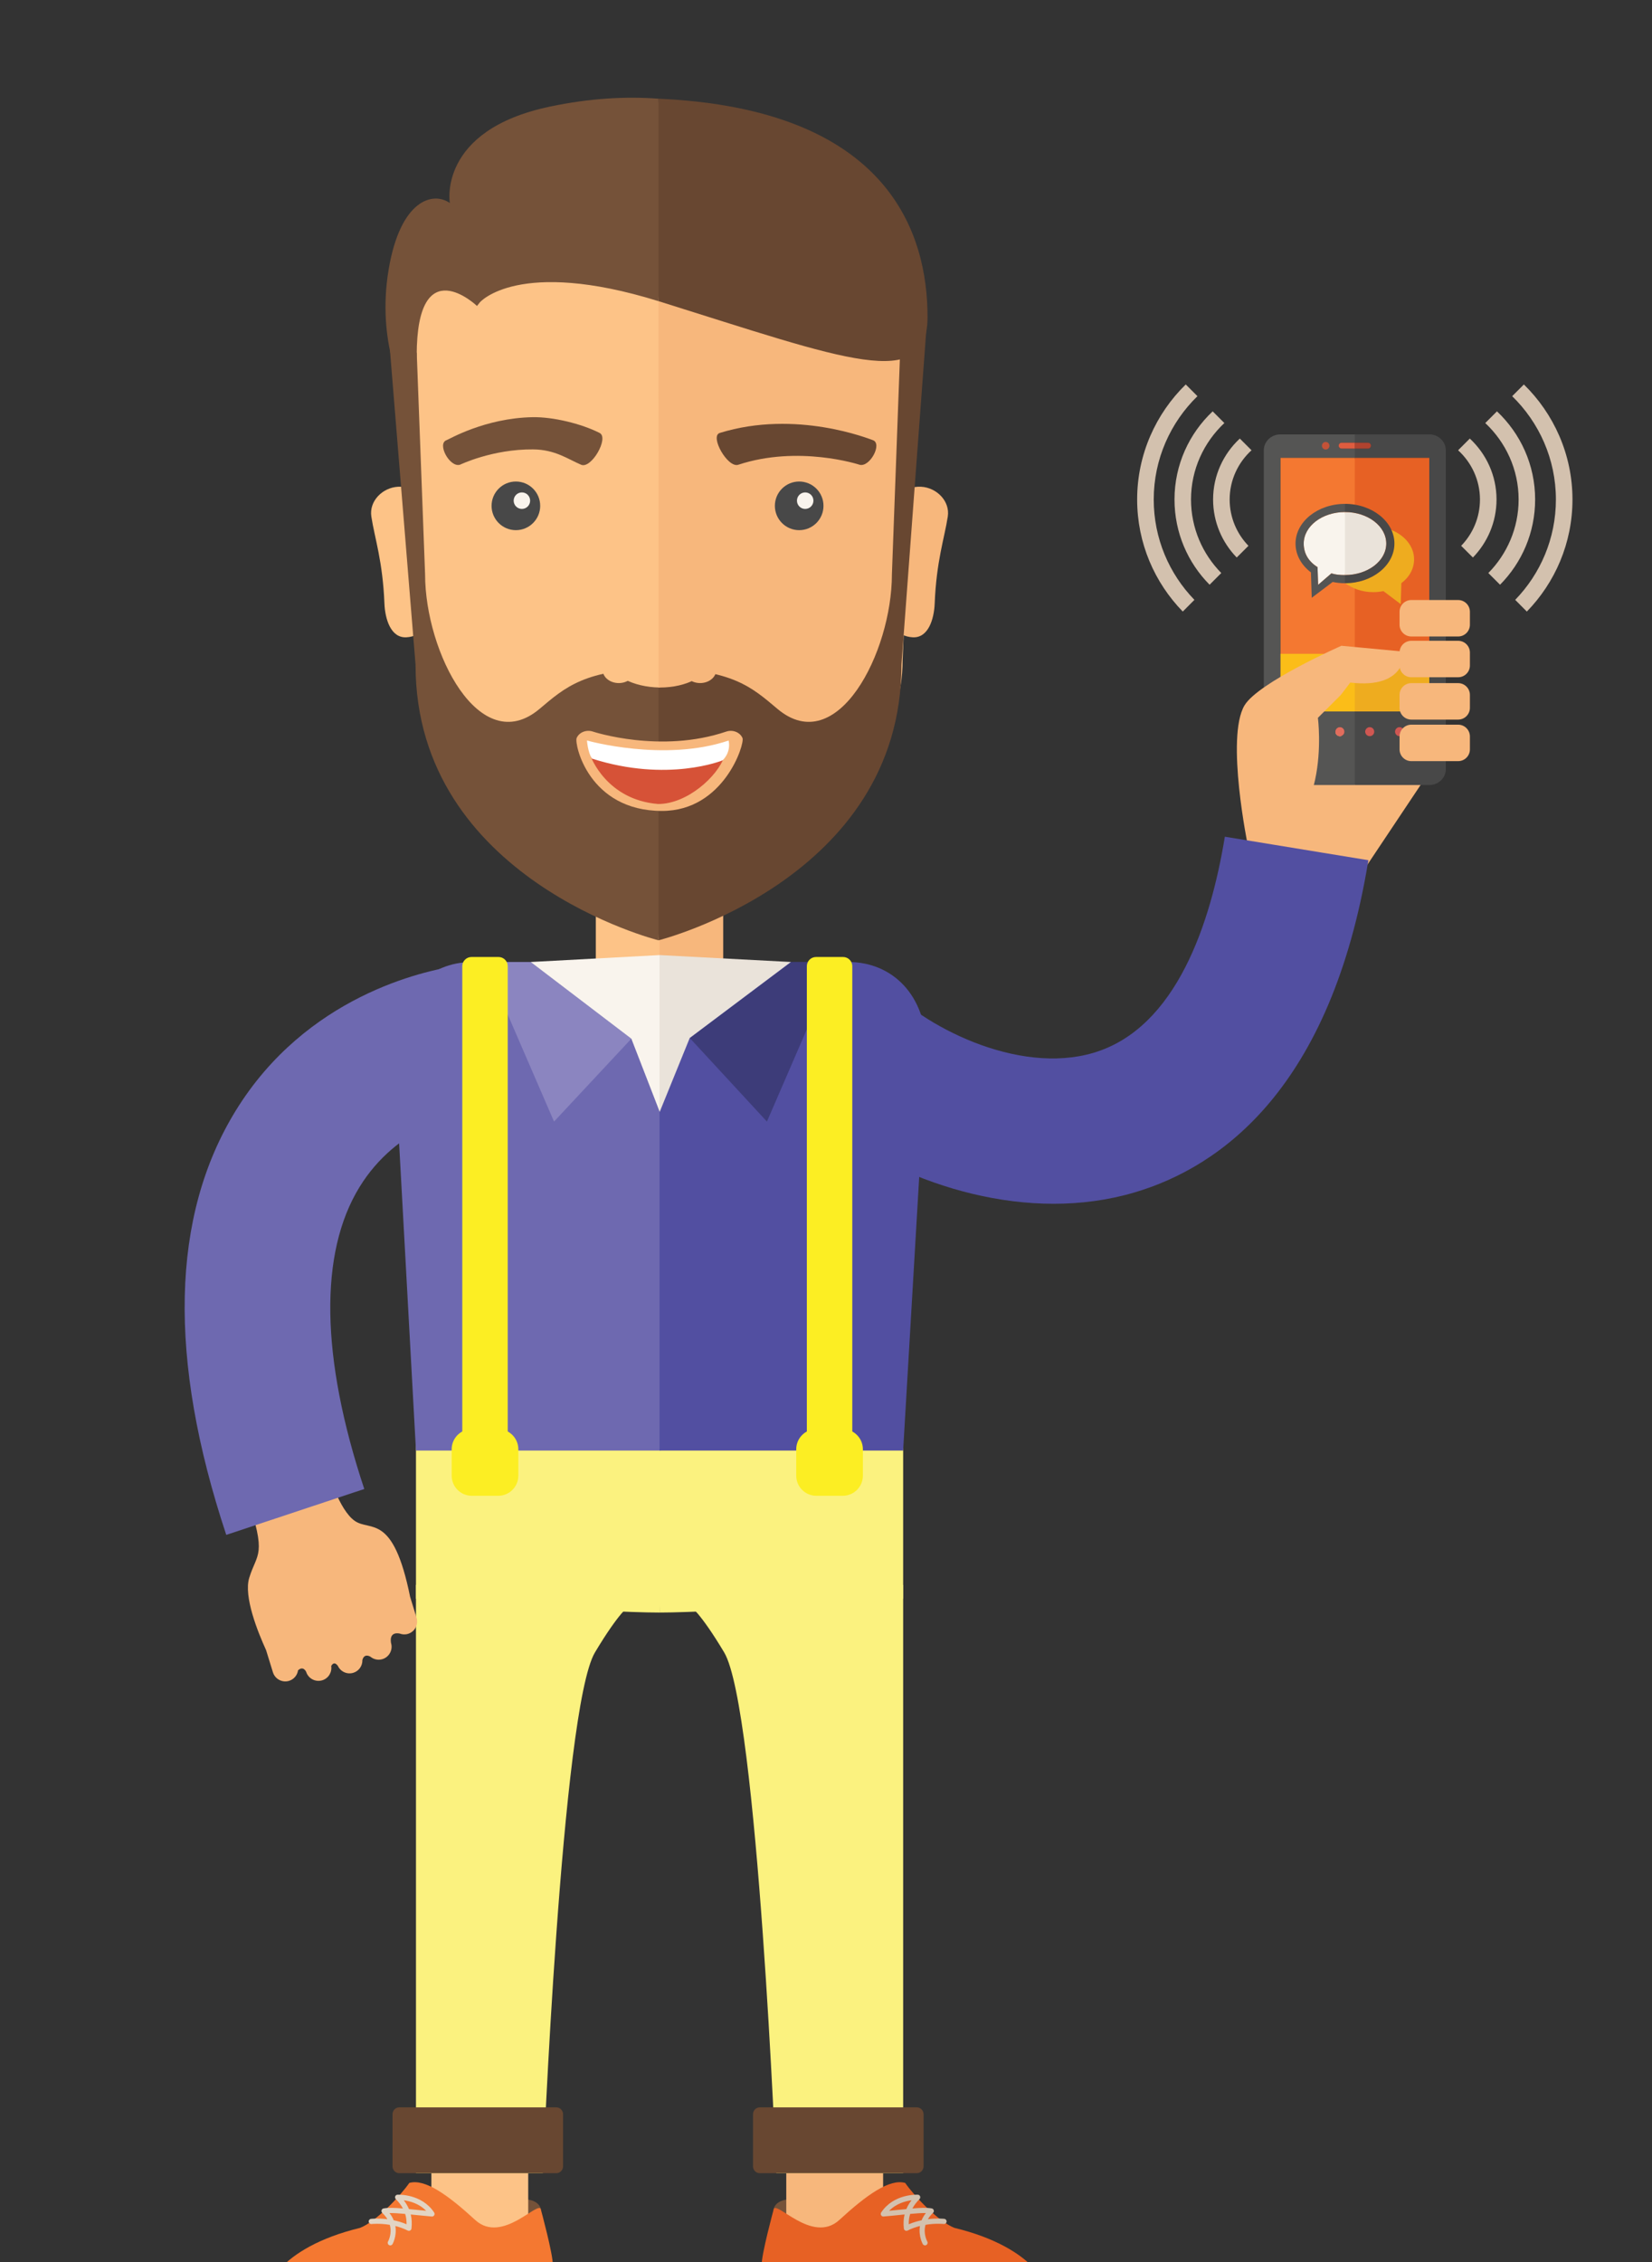 <?xml version="1.0" encoding="utf-8"?>
<!-- Generator: Adobe Illustrator 16.0.0, SVG Export Plug-In . SVG Version: 6.00 Build 0)  -->
<!DOCTYPE svg PUBLIC "-//W3C//DTD SVG 1.1//EN" "http://www.w3.org/Graphics/SVG/1.1/DTD/svg11.dtd">
<svg version="1.1" id="Layer_1" xmlns="http://www.w3.org/2000/svg" xmlns:xlink="http://www.w3.org/1999/xlink" x="0px" y="0px"
	 width="187.423px" height="256.501px" viewBox="0 0 187.423 256.501" enable-background="new 0 0 187.423 256.501"
	 xml:space="preserve">
<rect x="0" y="0" width="187.423" height="256.501" fill="#333333" stroke="none"/>
<polygon fill="#F7B77C" points="141.584,101.086 151.498,103.486 161.674,88.248 146.981,80.771 "/>
<polygon fill="#E76124" points="162.16,51.897 153.706,51.897 152.682,63.704 153.706,80.667 162.16,80.667 "/>
<rect x="145.259" y="51.898" fill="#F47831" width="8.447" height="28.769"/>
<polygon fill="#EEAC1F" points="162.16,74.128 153.706,74.128 152.682,77.245 153.706,80.666 162.16,80.666 "/>
<rect x="145.259" y="74.129" fill="#FBBD18" width="8.447" height="6.538"/>
<g>
	<defs>
		<rect id="SVGID_1_" x="19.032" y="10.918" width="159.367" height="245.583"/>
	</defs>
	<clipPath id="SVGID_2_">
		<use xlink:href="#SVGID_1_"  overflow="visible"/>
	</clipPath>
	<path clip-path="url(#SVGID_2_)" fill="#484848" d="M162.168,49.253h-8.462l-1.024,0.416l1.024,0.526h1.5
		c0.183,0,0.332,0.149,0.332,0.334c0,0.184-0.149,0.333-0.332,0.333h-1.5l-1.024,0.26l1.024,0.775h8.455v28.769h-8.455l-1.024,2.042
		l1.024,6.3h8.462c1.026,0,1.867-0.81,1.867-1.811V51.071C164.035,50.066,163.194,49.253,162.168,49.253 M155.398,83.473
		c-0.284,0-0.516-0.23-0.516-0.515c0-0.284,0.231-0.516,0.516-0.516c0.285,0,0.518,0.232,0.518,0.516
		C155.916,83.243,155.684,83.473,155.398,83.473 M158.784,83.473c-0.285,0-0.515-0.23-0.515-0.515c0-0.284,0.229-0.516,0.515-0.516
		c0.282,0,0.515,0.232,0.515,0.516C159.299,83.243,159.066,83.473,158.784,83.473"/>
	<path clip-path="url(#SVGID_2_)" fill="#555554" d="M152.207,50.195h1.498v-0.942h-8.451c-1.036,0-1.876,0.813-1.876,1.818v36.126
		c0,1.001,0.84,1.811,1.876,1.811h8.451v-8.342h-8.445V51.897h8.445v-1.035h-1.498c-0.185,0-0.333-0.149-0.333-0.333
		C151.874,50.345,152.022,50.195,152.207,50.195 M148.629,83.473c-0.283,0-0.513-0.23-0.513-0.515c0-0.284,0.229-0.516,0.513-0.516
		c0.286,0,0.517,0.232,0.517,0.516C149.146,83.243,148.915,83.473,148.629,83.473 M152.016,83.473c-0.286,0-0.517-0.23-0.517-0.515
		c0-0.284,0.23-0.516,0.517-0.516c0.285,0,0.513,0.232,0.513,0.516C152.528,83.243,152.301,83.473,152.016,83.473"/>
	<path clip-path="url(#SVGID_2_)" fill="#B0432F" d="M155.206,50.862c0.183,0,0.332-0.149,0.332-0.332
		c0-0.185-0.149-0.334-0.332-0.334h-1.5v0.666H155.206z"/>
	<path clip-path="url(#SVGID_2_)" fill="#DE5C3F" d="M151.875,50.53c0,0.183,0.147,0.332,0.332,0.332h1.499v-0.666h-1.499
		C152.022,50.196,151.875,50.345,151.875,50.53"/>
	<path clip-path="url(#SVGID_2_)" fill="#E16D5D" d="M148.629,82.442c-0.285,0-0.513,0.232-0.513,0.516
		c0,0.284,0.228,0.515,0.513,0.515c0.286,0,0.517-0.231,0.517-0.515C149.146,82.674,148.915,82.442,148.629,82.442"/>
	<path clip-path="url(#SVGID_2_)" fill="#E16D5D" d="M152.016,82.442c-0.286,0-0.517,0.232-0.517,0.516
		c0,0.284,0.23,0.515,0.517,0.515c0.285,0,0.513-0.231,0.513-0.515C152.528,82.674,152.301,82.442,152.016,82.442"/>
	<path clip-path="url(#SVGID_2_)" fill="#CF5752" d="M155.399,82.442c-0.285,0-0.517,0.232-0.517,0.516
		c0,0.284,0.231,0.515,0.517,0.515c0.284,0,0.516-0.231,0.516-0.515C155.915,82.674,155.684,82.442,155.399,82.442"/>
	<path clip-path="url(#SVGID_2_)" fill="#CF5752" d="M158.784,82.442c-0.285,0-0.515,0.232-0.515,0.516
		c0,0.284,0.229,0.515,0.515,0.515c0.282,0,0.515-0.231,0.515-0.515C159.299,82.674,159.066,82.442,158.784,82.442"/>
	<path clip-path="url(#SVGID_2_)" fill="#C35238" d="M150.829,50.54c0,0.236-0.19,0.427-0.429,0.427
		c-0.236,0-0.426-0.191-0.426-0.427c0-0.238,0.189-0.429,0.426-0.429C150.639,50.111,150.829,50.302,150.829,50.54"/>
	<path clip-path="url(#SVGID_2_)" fill="#EAE3DA" d="M157.274,61.631c0-1.978-2.097-3.574-4.683-3.574l-0.359,3.322l0.359,3.822
		C155.178,65.201,157.274,63.604,157.274,61.631"/>
	<path clip-path="url(#SVGID_2_)" fill="#EEAC1F" d="M157.75,60.05c0.237,0.493,0.373,1.035,0.373,1.606
		c0,1.255-0.64,2.381-1.63,3.175c-0.988,0.789-2.334,1.268-3.81,1.271c-0.028,0-0.06-0.003-0.092-0.003
		c0.837,0.638,1.961,1.039,3.205,1.039c0.39,0,0.775-0.041,1.154-0.118l1.965,1.477l0.07-2.377c0.926-0.695,1.445-1.661,1.445-2.702
		C160.432,61.925,159.331,60.644,157.75,60.05"/>
	<path clip-path="url(#SVGID_2_)" fill="#F9F4ED" d="M147.91,61.631c0,1.138,0.549,2.031,1.568,2.674l0.063,2.008l1.506-1.3
		c0.518,0.152,0.952,0.188,1.544,0.188v-7.144C150.006,58.057,147.91,59.653,147.91,61.631"/>
	<path clip-path="url(#SVGID_2_)" fill="#484848" d="M152.592,57.129L152.592,57.129l-0.359,0.512l0.359,0.415
		c2.586,0,4.683,1.596,4.683,3.574c0,1.973-2.097,3.571-4.683,3.571l-0.359,0.47l0.359,0.456c3.088,0,5.608-2.017,5.608-4.497
		S155.68,57.129,152.592,57.129"/>
	<path clip-path="url(#SVGID_2_)" fill="#555554" d="M146.981,61.631c0,1.258,0.634,2.423,1.748,3.269l0.09,2.877l2.38-1.793
		c0.45,0.097,0.918,0.144,1.393,0.144v-0.457v-0.47c-0.592,0-1.026-0.036-1.544-0.188l-1.505,1.3l-0.064-2.008
		c-1.02-0.643-1.568-1.536-1.568-2.674c0-1.978,2.096-3.574,4.682-3.574v-0.416V57.13C149.501,57.13,146.981,59.151,146.981,61.631"
		/>
	<path clip-path="url(#SVGID_2_)" fill="#F7B77C" d="M159.309,73.887l-7.124-0.668c0,0-9.461,4.166-11,6.771
		c-2.146,3.633,0.399,15.949,0.399,15.949c9.734-0.685,7.935-14.551,7.935-14.551l2.59-2.582c0.196-0.262,0.479-0.63,0.875-1.141
		c0.072-0.093,0.139-0.184,0.202-0.275C159.676,78.164,159.309,73.887,159.309,73.887"/>
	<path clip-path="url(#SVGID_2_)" fill="#F7B77C" d="M166.764,70.832c0,0.736-0.597,1.334-1.334,1.334h-5.314
		c-0.735,0-1.333-0.598-1.333-1.334v-1.466c0-0.737,0.598-1.334,1.333-1.334h5.314c0.737,0,1.334,0.597,1.334,1.334V70.832z"/>
	<path clip-path="url(#SVGID_2_)" fill="#F7B77C" d="M166.764,75.455c0,0.736-0.597,1.333-1.334,1.333h-5.314
		c-0.735,0-1.333-0.597-1.333-1.333v-1.467c0-0.736,0.598-1.333,1.333-1.333h5.314c0.737,0,1.334,0.597,1.334,1.333V75.455z"/>
	<path clip-path="url(#SVGID_2_)" fill="#F7B77C" d="M166.764,80.256c0,0.736-0.597,1.333-1.334,1.333h-5.314
		c-0.735,0-1.333-0.597-1.333-1.333v-1.467c0-0.737,0.598-1.334,1.333-1.334h5.314c0.737,0,1.334,0.597,1.334,1.334V80.256z"/>
	<path clip-path="url(#SVGID_2_)" fill="#F7B77C" d="M166.764,84.966c0,0.737-0.597,1.334-1.334,1.334h-5.314
		c-0.735,0-1.333-0.597-1.333-1.334V83.5c0-0.737,0.598-1.334,1.333-1.334h5.314c0.737,0,1.334,0.597,1.334,1.334V84.966z"/>
	<path clip-path="url(#SVGID_2_)" fill="#524FA1" d="M119.537,136.486c-12.369,0-24.762-6.431-31.626-14.011l12.229-11.075
		c4.503,4.971,15.313,10.509,23.905,7.974c9.471-2.794,13.339-14.868,14.916-24.506l16.284,2.665
		c-4.241,25.914-16.77,34.787-26.531,37.667C125.716,136.085,122.626,136.486,119.537,136.486"/>
	<path clip-path="url(#SVGID_2_)" fill="#755239" d="M87.757,250.567c0,0,0.042-1.636,3.316-1.133
		c3.273,0.504,5.371,1.049,6.587,0.84c1.218-0.21,1.218,3.273,1.009,3.399c-0.211,0.126-5.247,0.84-5.583,0.714
		C92.751,254.261,87.757,250.567,87.757,250.567"/>
	<path clip-path="url(#SVGID_2_)" fill="#D3C1AE" d="M86.876,256.359c0,0-1.594,1.091-1.05,3.986
		c0.253,1.049,3.267,0.725,9.478,3.621c6.211,2.894,14.524,5.34,23.797,0.39c0.965-0.505,1.722-4.407-1.637-4.701
		C114.107,259.361,86.876,256.359,86.876,256.359"/>
	<path clip-path="url(#SVGID_2_)" fill="#F7B77C" d="M100.192,253.338c0,0.766-0.718,1.384-1.603,1.384h-7.781
		c-0.886,0-1.604-0.618-1.604-1.384v-10.66c0-0.764,0.718-1.384,1.604-1.384h7.781c0.885,0,1.603,0.62,1.603,1.384V253.338z"/>
	<path clip-path="url(#SVGID_2_)" fill="#E76124" d="M87.757,250.567c0,0-1.384,5.078-1.342,6.254
		c3.859,1.176,2.678,0.684,6.497,2.487c3.818,1.805,19.056,6.892,25.728,1.313c0.839-0.84-1.007-5.757-10.364-8.023
		c-1.806-0.712-4.531-3.581-5.58-5.093c-1.762-0.503-4.363,1.343-7.469,4.195C92.121,254.555,87.884,249.225,87.757,250.567"/>
	<path clip-path="url(#SVGID_2_)" fill="#D3C1AE" d="M104.691,254.439c-0.008-0.013-0.514-0.914-0.319-2.052
		c-0.459,0.115-0.938,0.28-1.404,0.516c-0.087,0.043-0.188,0.041-0.273-0.006c-0.085-0.045-0.142-0.13-0.151-0.226
		c-0.063-0.568-0.037-1.095,0.082-1.59c-0.084,0.009-0.17,0.018-0.258,0.025c-0.614,0.063-1.317,0.136-2.126,0.205
		c-0.116,0.012-0.221-0.047-0.277-0.143c-0.06-0.097-0.057-0.218,0.008-0.313c1.401-2.13,4.046-2.019,4.152-2.019
		c0.118,0.006,0.221,0.08,0.263,0.189c0.041,0.107,0.015,0.231-0.068,0.313c-0.34,0.341-0.609,0.693-0.806,1.063
		c0.929-0.082,1.624-0.109,2.191-0.009c0.11,0.02,0.199,0.1,0.231,0.206c0.031,0.107,0,0.223-0.079,0.298
		c-0.252,0.238-0.442,0.48-0.584,0.719c1.043-0.131,1.809-0.047,1.862-0.04c0.16,0.02,0.275,0.165,0.258,0.328
		c-0.021,0.159-0.161,0.276-0.327,0.257c-0.015-0.001-0.91-0.099-2.066,0.094c-0.279,1.014,0.176,1.84,0.203,1.89
		c0.08,0.142,0.031,0.321-0.11,0.402c-0.047,0.026-0.097,0.039-0.146,0.039C104.845,254.588,104.745,254.535,104.691,254.439
		 M105.038,250.923c-0.476-0.011-1.058,0.027-1.779,0.096c-0.114,0.37-0.167,0.759-0.157,1.172c0.495-0.21,0.992-0.354,1.457-0.452
		C104.666,251.47,104.823,251.196,105.038,250.923 M103.417,249.469c-0.68,0.092-1.736,0.368-2.54,1.195
		c0.524-0.049,0.999-0.099,1.432-0.143c0.179-0.019,0.351-0.036,0.517-0.052C102.971,250.122,103.168,249.79,103.417,249.469"/>
	<path clip-path="url(#SVGID_2_)" fill="#755239" d="M61.376,250.567c0,0-0.042-1.636-3.316-1.133
		c-3.273,0.504-5.371,1.049-6.588,0.84c-1.217-0.21-1.217,3.273-1.008,3.399c0.211,0.126,5.247,0.84,5.583,0.714
		C56.381,254.261,61.376,250.567,61.376,250.567"/>
	<path clip-path="url(#SVGID_2_)" fill="#E2D4C3" d="M62.257,256.359c0,0,1.594,1.091,1.049,3.986
		c-0.252,1.049-3.267,0.725-9.476,3.621c-6.212,2.894-14.525,5.34-23.798,0.39c-0.965-0.505-1.721-4.407,1.637-4.701
		C35.025,259.361,62.257,256.359,62.257,256.359"/>
	<path clip-path="url(#SVGID_2_)" fill="#FDC387" d="M48.94,253.338c0,0.766,0.717,1.384,1.603,1.384h7.781
		c0.886,0,1.604-0.618,1.604-1.384v-10.66c0-0.764-0.718-1.384-1.604-1.384h-7.781c-0.886,0-1.603,0.62-1.603,1.384V253.338z"/>
	<path clip-path="url(#SVGID_2_)" fill="#F47831" d="M61.376,250.567c0,0,1.384,5.078,1.342,6.254
		c-3.86,1.176-2.679,0.684-6.497,2.487c-3.818,1.805-19.056,6.892-25.728,1.313c-0.839-0.84,1.007-5.757,10.364-8.023
		c1.806-0.712,4.531-3.581,5.58-5.093c1.762-0.503,4.364,1.343,7.469,4.195C57.012,254.555,61.249,249.225,61.376,250.567"/>
	<path clip-path="url(#SVGID_2_)" fill="#E2D4C3" d="M44.278,254.588c-0.049,0-0.1-0.014-0.145-0.039
		c-0.142-0.081-0.191-0.262-0.11-0.402c0.027-0.049,0.483-0.876,0.202-1.89c-1.156-0.192-2.051-0.096-2.066-0.093
		c-0.166,0.019-0.307-0.099-0.327-0.26c-0.019-0.161,0.097-0.308,0.258-0.326c0.053-0.007,0.819-0.091,1.861,0.039
		c-0.141-0.237-0.331-0.479-0.582-0.718c-0.081-0.076-0.112-0.191-0.08-0.298c0.032-0.106,0.121-0.187,0.231-0.205
		c0.568-0.102,1.263-0.074,2.191,0.007c-0.196-0.371-0.464-0.722-0.805-1.063c-0.083-0.082-0.109-0.205-0.068-0.314
		s0.145-0.183,0.261-0.188c0.108,0,2.753-0.111,4.156,2.02c0.061,0.094,0.064,0.215,0.007,0.313
		c-0.058,0.096-0.164,0.153-0.279,0.142c-0.807-0.07-1.51-0.142-2.127-0.204c-0.087-0.009-0.172-0.018-0.256-0.026
		c0.118,0.495,0.144,1.021,0.083,1.59c-0.011,0.096-0.068,0.18-0.152,0.227c-0.086,0.046-0.187,0.047-0.274,0.004
		c-0.468-0.233-0.946-0.398-1.404-0.515c0.194,1.138-0.312,2.039-0.32,2.053C44.479,254.534,44.38,254.588,44.278,254.588
		 M44.667,251.738c0.465,0.097,0.96,0.242,1.457,0.453c0.008-0.415-0.044-0.803-0.156-1.173c-0.725-0.069-1.305-0.106-1.781-0.097
		C44.401,251.195,44.559,251.47,44.667,251.738 M46.399,250.47c0.166,0.016,0.337,0.034,0.517,0.052
		c0.433,0.045,0.907,0.093,1.432,0.143c-0.804-0.827-1.861-1.104-2.541-1.195C46.057,249.79,46.253,250.121,46.399,250.47"/>
	<polygon clip-path="url(#SVGID_2_)" fill="#F7B77C" points="82.049,97.506 74.829,97.506 74.042,103.436 74.829,109.467 
		82.049,109.467 	"/>
	<rect x="67.595" y="97.506" clip-path="url(#SVGID_2_)" fill="#FDC387" width="7.233" height="11.961"/>
	<path clip-path="url(#SVGID_2_)" fill="#FBF27F" d="M61.587,246.401H47.193v-66.704l24.223,2.352c0,0-1.12,0.629-3.912,5.297
		C63.699,193.708,61.587,246.401,61.587,246.401"/>
	<path clip-path="url(#SVGID_2_)" fill="#FBF27F" d="M88.071,246.401h14.394v-66.704l-24.225,2.352c0,0,1.123,0.629,3.914,5.297
		C85.959,193.708,88.071,246.401,88.071,246.401"/>
	<path clip-path="url(#SVGID_2_)" fill="#FBF27F" d="M47.193,158.418v22.845c0,0,20.724,1.571,27.636,1.571l0.786-9.961
		l-0.786-14.455H47.193z"/>
	<path clip-path="url(#SVGID_2_)" fill="#FBF27F" d="M74.829,158.418v24.416c6.911,0,27.635-1.571,27.635-1.571v-22.845H74.829z"/>
	<path clip-path="url(#SVGID_2_)" fill="#684731" d="M63.881,245.615c0,0.435-0.342,0.786-0.764,0.786H45.296
		c-0.423,0-0.764-0.352-0.764-0.786v-5.893c0-0.435,0.341-0.785,0.764-0.785h17.821c0.422,0,0.764,0.351,0.764,0.785V245.615z"/>
	<path clip-path="url(#SVGID_2_)" fill="#684731" d="M104.781,245.615c0,0.435-0.343,0.786-0.764,0.786H86.194
		c-0.421,0-0.764-0.352-0.764-0.786v-5.893c0-0.435,0.343-0.785,0.764-0.785h17.823c0.421,0,0.764,0.351,0.764,0.785V245.615z"/>
	<path clip-path="url(#SVGID_2_)" fill="#F7B77C" d="M30.187,187.094l0.777,2.515c0.241,0.772,1.063,1.206,1.837,0.967
		c0.558-0.174,0.937-0.654,1.013-1.198c0,0,0.002,0,0.004,0.002c0.594-0.547,0.912,0.166,0.912,0.166
		c0.241,0.775,1.061,1.207,1.837,0.967c0.702-0.217,1.118-0.917,1.009-1.624h0.003c0.356-0.635,0.739-0.02,0.739-0.02
		s0.004-0.001,0.007-0.003c0.301,0.663,1.048,1.021,1.762,0.798c0.647-0.199,1.049-0.809,1.026-1.452h0.003
		c0.218-0.819,0.902-0.374,0.902-0.374l0.002-0.002c0.37,0.309,0.881,0.432,1.373,0.278c0.772-0.239,1.207-1.062,0.968-1.835
		c-0.223-1.377,0.968-1.063,0.968-1.063s0-0.005-0.001-0.006c0.298,0.116,0.635,0.142,0.964,0.039
		c0.774-0.239,1.207-1.06,0.967-1.832l-0.73-2.365c-1.928-9.539-4.487-7.372-6.276-8.608c-1.79-1.237-3.039-5.584-3.039-5.584
		s-7.18,2.22-9.192,2.845c2.287,6.773,1.147,6.295,0.254,9.194C27.621,181.022,29.263,185.076,30.187,187.094"/>
	<path clip-path="url(#SVGID_2_)" fill="#6E69B0" d="M25.669,174.028c-6.637-19.978-6.274-36.163,1.079-48.105
		c7.99-12.978,21.284-15.854,25.168-16.425l2.404,16.324c-2.097,0.309-9.274,1.853-13.523,8.753
		c-4.61,7.487-4.425,19.331,0.531,34.25L25.669,174.028z"/>
	<path clip-path="url(#SVGID_2_)" fill="#6E69B0" d="M53.582,109.074c-4.901,0-8.875,3.654-8.875,10.099l2.485,45.294h27.777
		l0.785-24.826l-0.785-30.567H53.582z"/>
	<path clip-path="url(#SVGID_2_)" fill="#524FA1" d="M105.126,119.173c0-6.446-3.974-10.099-8.876-10.099H74.829v55.392h27.634
		L105.126,119.173z"/>
	<polygon clip-path="url(#SVGID_2_)" fill="#8B85C0" points="62.857,127.167 71.629,117.769 60.212,109.074 55.024,109.074 	"/>
	<polygon clip-path="url(#SVGID_2_)" fill="#3D3C79" points="87.01,127.167 78.253,117.688 89.76,109.074 94.843,109.074 	"/>
	<polygon clip-path="url(#SVGID_2_)" fill="#EAE3DA" points="74.822,108.288 74.036,115.777 74.822,126.003 74.846,126.065 
		78.252,117.687 89.725,109.073 	"/>
	<polygon clip-path="url(#SVGID_2_)" fill="#F9F4ED" points="60.212,109.074 71.628,117.769 74.822,126.002 74.822,108.289 	"/>
	<path clip-path="url(#SVGID_2_)" fill="#FCEE23" d="M57.603,164.466v-54.917c0-0.577-0.467-1.043-1.045-1.043h-3.066
		c-0.577,0-1.045,0.466-1.045,1.043v54.917H57.603z"/>
	<path clip-path="url(#SVGID_2_)" fill="#FCEE23" d="M96.694,164.466v-54.917c0-0.577-0.468-1.043-1.045-1.043h-3.066
		c-0.577,0-1.045,0.466-1.045,1.043v54.917H96.694z"/>
	<path clip-path="url(#SVGID_2_)" fill="#FCEE23" d="M58.806,167.309c0,1.265-1.025,2.287-2.288,2.287H53.53
		c-1.263,0-2.287-1.022-2.287-2.287v-2.987c0-1.264,1.024-2.288,2.287-2.288h2.988c1.263,0,2.288,1.024,2.288,2.288V167.309z"/>
	<path clip-path="url(#SVGID_2_)" fill="#FCEE23" d="M97.897,167.309c0,1.265-1.025,2.287-2.288,2.287h-2.988
		c-1.263,0-2.287-1.022-2.287-2.287v-2.987c0-1.264,1.024-2.288,2.287-2.288h2.988c1.263,0,2.288,1.024,2.288,2.288V167.309z"/>
	<path clip-path="url(#SVGID_2_)" fill="#F7B77C" d="M106.043,68.422c-0.071,1.775-0.724,3.936-2.495,3.837
		c-1.773-0.097-3.131-1.616-3.031-3.388l0.591-10.653c0.098-1.773,1.616-3.13,3.388-3.031c1.773,0.097,3.304,1.632,3.032,3.387
		C107.147,61.035,106.237,63.605,106.043,68.422"/>
	<path clip-path="url(#SVGID_2_)" fill="#FDC387" d="M43.614,68.422c0.072,1.775,0.724,3.936,2.496,3.837
		c1.773-0.097,3.13-1.616,3.031-3.388L48.55,58.218c-0.098-1.773-1.615-3.13-3.388-3.031c-1.773,0.097-3.303,1.632-3.032,3.387
		C42.51,61.035,43.42,63.605,43.614,68.422"/>
	<path clip-path="url(#SVGID_2_)" fill="#FDC387" d="M102.404,74.785c0,8.403-5.29,15.214-13.692,15.214H60.946
		c-8.403,0-13.693-6.811-13.693-15.214l-1.521-35.373c0-8.403,5.29-15.214,13.693-15.214h30.808c8.403,0,13.693,6.811,13.693,15.214
		L102.404,74.785z"/>
	<path clip-path="url(#SVGID_2_)" fill="#F7B77C" d="M90.113,24.198H74.709V90h13.883c8.403,0,13.692-6.812,13.692-15.215
		l1.521-35.373C103.805,31.01,98.516,24.198,90.113,24.198"/>
	<path clip-path="url(#SVGID_2_)" fill="#755239" d="M61.209,80.378c-6.773,5.697-12.982-6.413-12.982-15.263l-0.949-25.171
		c-0.636,1.727-3.029-4.378-3.029-0.148l2.896,35.581c0,24.346,27.564,31.238,27.564,31.238l0.76-16.928l-0.76-13.872
		C66.367,75.827,64.09,77.955,61.209,80.378"/>
	<path clip-path="url(#SVGID_2_)" fill="#684731" d="M88.208,80.378c6.773,5.697,12.981-6.413,12.981-15.263l0.936-25.298
		c0.638,1.727,2.955-6.44,2.955-2.21l-2.808,37.77c0,24.346-27.564,31.238-27.564,31.238v-30.8
		C83.05,75.827,85.326,77.955,88.208,80.378"/>
	<path clip-path="url(#SVGID_2_)" fill="#F7B77C" d="M75.112,91.945c-8.348,0-9.971-7.611-9.691-8.265
		c0.279-0.653,1.103-0.981,1.837-0.734c0.075,0.026,7.693,2.524,15.14,0.001c0.736-0.248,1.559,0.08,1.84,0.733
		C84.518,84.334,82.122,91.945,75.112,91.945"/>
	<path clip-path="url(#SVGID_2_)" fill="#684731" d="M83.755,52.696c6.833-2.256,13.675-0.03,13.744-0.008
		c1.161,0.37,2.669-2.415,1.51-2.79c-0.345-0.111-8.672-3.493-17.349-0.809C80.491,49.451,82.558,53.092,83.755,52.696"/>
	<path clip-path="url(#SVGID_2_)" fill="#755239" d="M65.935,52.696c-1.5-0.632-2.938-1.721-5.457-1.742
		c-4.611-0.038-8.237,1.718-8.287,1.734c-1.161,0.37-2.669-2.415-1.509-2.79c0.24-0.078,4.339-2.497,9.73-2.597
		c2.364-0.045,5.58,0.755,7.618,1.788C69.121,49.643,67.098,53.185,65.935,52.696"/>
	<path clip-path="url(#SVGID_2_)" fill="#FDC387" d="M69.215,74.879c0,1.673,2.583,3.032,5.634,3.072l-0.134-33.848
		C72.654,46.679,69.215,74.879,69.215,74.879"/>
	<path clip-path="url(#SVGID_2_)" fill="#F7B77C" d="M77.747,55.664c-1.22-7.247-2.132-10.737-3.031-11.562v33.849
		c0.045,0,0.089,0.003,0.133,0.003c3.113,0,5.635-1.377,5.635-3.076C80.483,74.878,79.416,65.592,77.747,55.664"/>
	<path clip-path="url(#SVGID_2_)" fill="#FDC387" d="M72.032,75.942c0,0.832-0.82,1.506-1.832,1.506
		c-1.011,0-1.831-0.674-1.831-1.506c0-0.831,0.82-1.506,1.831-1.506C71.212,74.437,72.032,75.111,72.032,75.942"/>
	<path clip-path="url(#SVGID_2_)" fill="#F7B77C" d="M81.263,75.942c0,0.832-0.82,1.506-1.832,1.506
		c-1.011,0-1.832-0.674-1.832-1.506c0-0.831,0.821-1.506,1.832-1.506C80.442,74.437,81.263,75.111,81.263,75.942"/>
	<path clip-path="url(#SVGID_2_)" fill="#755239" d="M74.708,11.19c-3.661-0.273-7.754-0.065-12.345,0.902
		C49.609,14.782,51.032,23.02,51.032,23.02c-1.884-1.332-5.604-0.418-6.941,7.545c-1.395,8.303,1.763,13.986,1.763,13.986
		s0.974,0.494,1.422-4.232c0-12.159,6.846-5.624,6.846-5.624s0.105-0.158,0.319-0.413c0.002-0.002,4.336-5.071,20.268-0.136
		l0.761-11.947L74.708,11.19z"/>
	<path clip-path="url(#SVGID_2_)" fill="#684731" d="M74.708,11.19v22.955c21.205,6.623,30.522,10.39,30.524,1.805
		C105.233,26.569,100.952,12.369,74.708,11.19"/>
	<path clip-path="url(#SVGID_2_)" fill="#D65237" d="M67.022,85.771c0,0,1.781,4.912,7.634,5.387
		c3.318,0.016,6.789-3.166,7.518-5.387C74.994,85.96,67.022,85.771,67.022,85.771"/>
	<path clip-path="url(#SVGID_2_)" fill="#FFFFFF" d="M66.596,83.962c0,0,8.746,2.477,16.07,0c0.285,1.427-0.697,2.251-0.697,2.251
		s-6.213,2.551-14.818-0.205C66.675,85.247,66.596,83.962,66.596,83.962"/>
	<path clip-path="url(#SVGID_2_)" fill="#484848" d="M93.426,57.353c0,1.523-1.234,2.758-2.758,2.758
		c-1.523,0-2.757-1.235-2.757-2.758s1.234-2.757,2.757-2.757C92.192,54.596,93.426,55.83,93.426,57.353"/>
	<path clip-path="url(#SVGID_2_)" fill="#F9F4ED" d="M92.285,56.767c0,0.516-0.417,0.935-0.935,0.935
		c-0.517,0-0.934-0.419-0.934-0.935c0-0.517,0.417-0.936,0.934-0.936C91.868,55.831,92.285,56.25,92.285,56.767"/>
	<path clip-path="url(#SVGID_2_)" fill="#484848" d="M61.286,57.353c0,1.523-1.235,2.758-2.758,2.758s-2.758-1.235-2.758-2.758
		s1.235-2.757,2.758-2.757S61.286,55.83,61.286,57.353"/>
	<path clip-path="url(#SVGID_2_)" fill="#F9F4ED" d="M60.145,56.767c0,0.516-0.417,0.935-0.935,0.935
		c-0.516,0-0.933-0.419-0.933-0.935c0-0.517,0.417-0.936,0.933-0.936C59.728,55.831,60.145,56.25,60.145,56.767"/>
	<path clip-path="url(#SVGID_2_)" fill-rule="evenodd" clip-rule="evenodd" fill="#D3C1AE" d="M173.224,69.34
		c3.196-3.281,5.176-7.759,5.176-12.705c0-5.119-2.136-9.744-5.514-13.044l-1.327,1.328c3.043,2.961,4.961,7.117,4.961,11.716
		c0,4.428-1.766,8.44-4.618,11.378L173.224,69.34z"/>
	<path clip-path="url(#SVGID_2_)" fill-rule="evenodd" clip-rule="evenodd" fill="#D3C1AE" d="M172.29,56.635
		c0-3.421-1.468-6.496-3.784-8.669l1.327-1.327c2.665,2.509,4.331,6.059,4.331,9.996c0,3.763-1.513,7.172-3.981,9.663l-1.328-1.327
		C170.973,62.824,172.29,59.881,172.29,56.635"/>
	<path clip-path="url(#SVGID_2_)" fill-rule="evenodd" clip-rule="evenodd" fill="#D3C1AE" d="M167.905,56.635
		c0,2.042-0.816,3.892-2.133,5.25l1.333,1.327c1.648-1.701,2.679-4.017,2.679-6.577c0-2.733-1.178-5.19-3.032-6.91l-1.327,1.327
		C166.94,52.434,167.905,54.423,167.905,56.635"/>
	<path clip-path="url(#SVGID_2_)" fill-rule="evenodd" clip-rule="evenodd" fill="#D3C1AE" d="M134.188,69.34l1.322-1.327
		c-2.854-2.938-4.617-6.95-4.617-11.378c0-4.599,1.918-8.755,4.96-11.716l-1.328-1.328c-3.379,3.3-5.513,7.925-5.513,13.044
		C129.013,61.581,130.991,66.059,134.188,69.34"/>
	<path clip-path="url(#SVGID_2_)" fill-rule="evenodd" clip-rule="evenodd" fill="#D3C1AE" d="M135.123,56.635
		c0,3.246,1.317,6.189,3.434,8.336l-1.327,1.327c-2.469-2.491-3.98-5.9-3.98-9.663c0-3.937,1.666-7.487,4.331-9.996l1.326,1.327
		C136.589,50.139,135.123,53.214,135.123,56.635"/>
	<path clip-path="url(#SVGID_2_)" fill-rule="evenodd" clip-rule="evenodd" fill="#D3C1AE" d="M139.507,56.635
		c0-2.212,0.965-4.201,2.481-5.583l-1.328-1.327c-1.854,1.72-3.032,4.177-3.032,6.91c0,2.56,1.029,4.876,2.68,6.577l1.332-1.327
		C140.323,60.527,139.507,58.677,139.507,56.635"/>
</g>
</svg>
